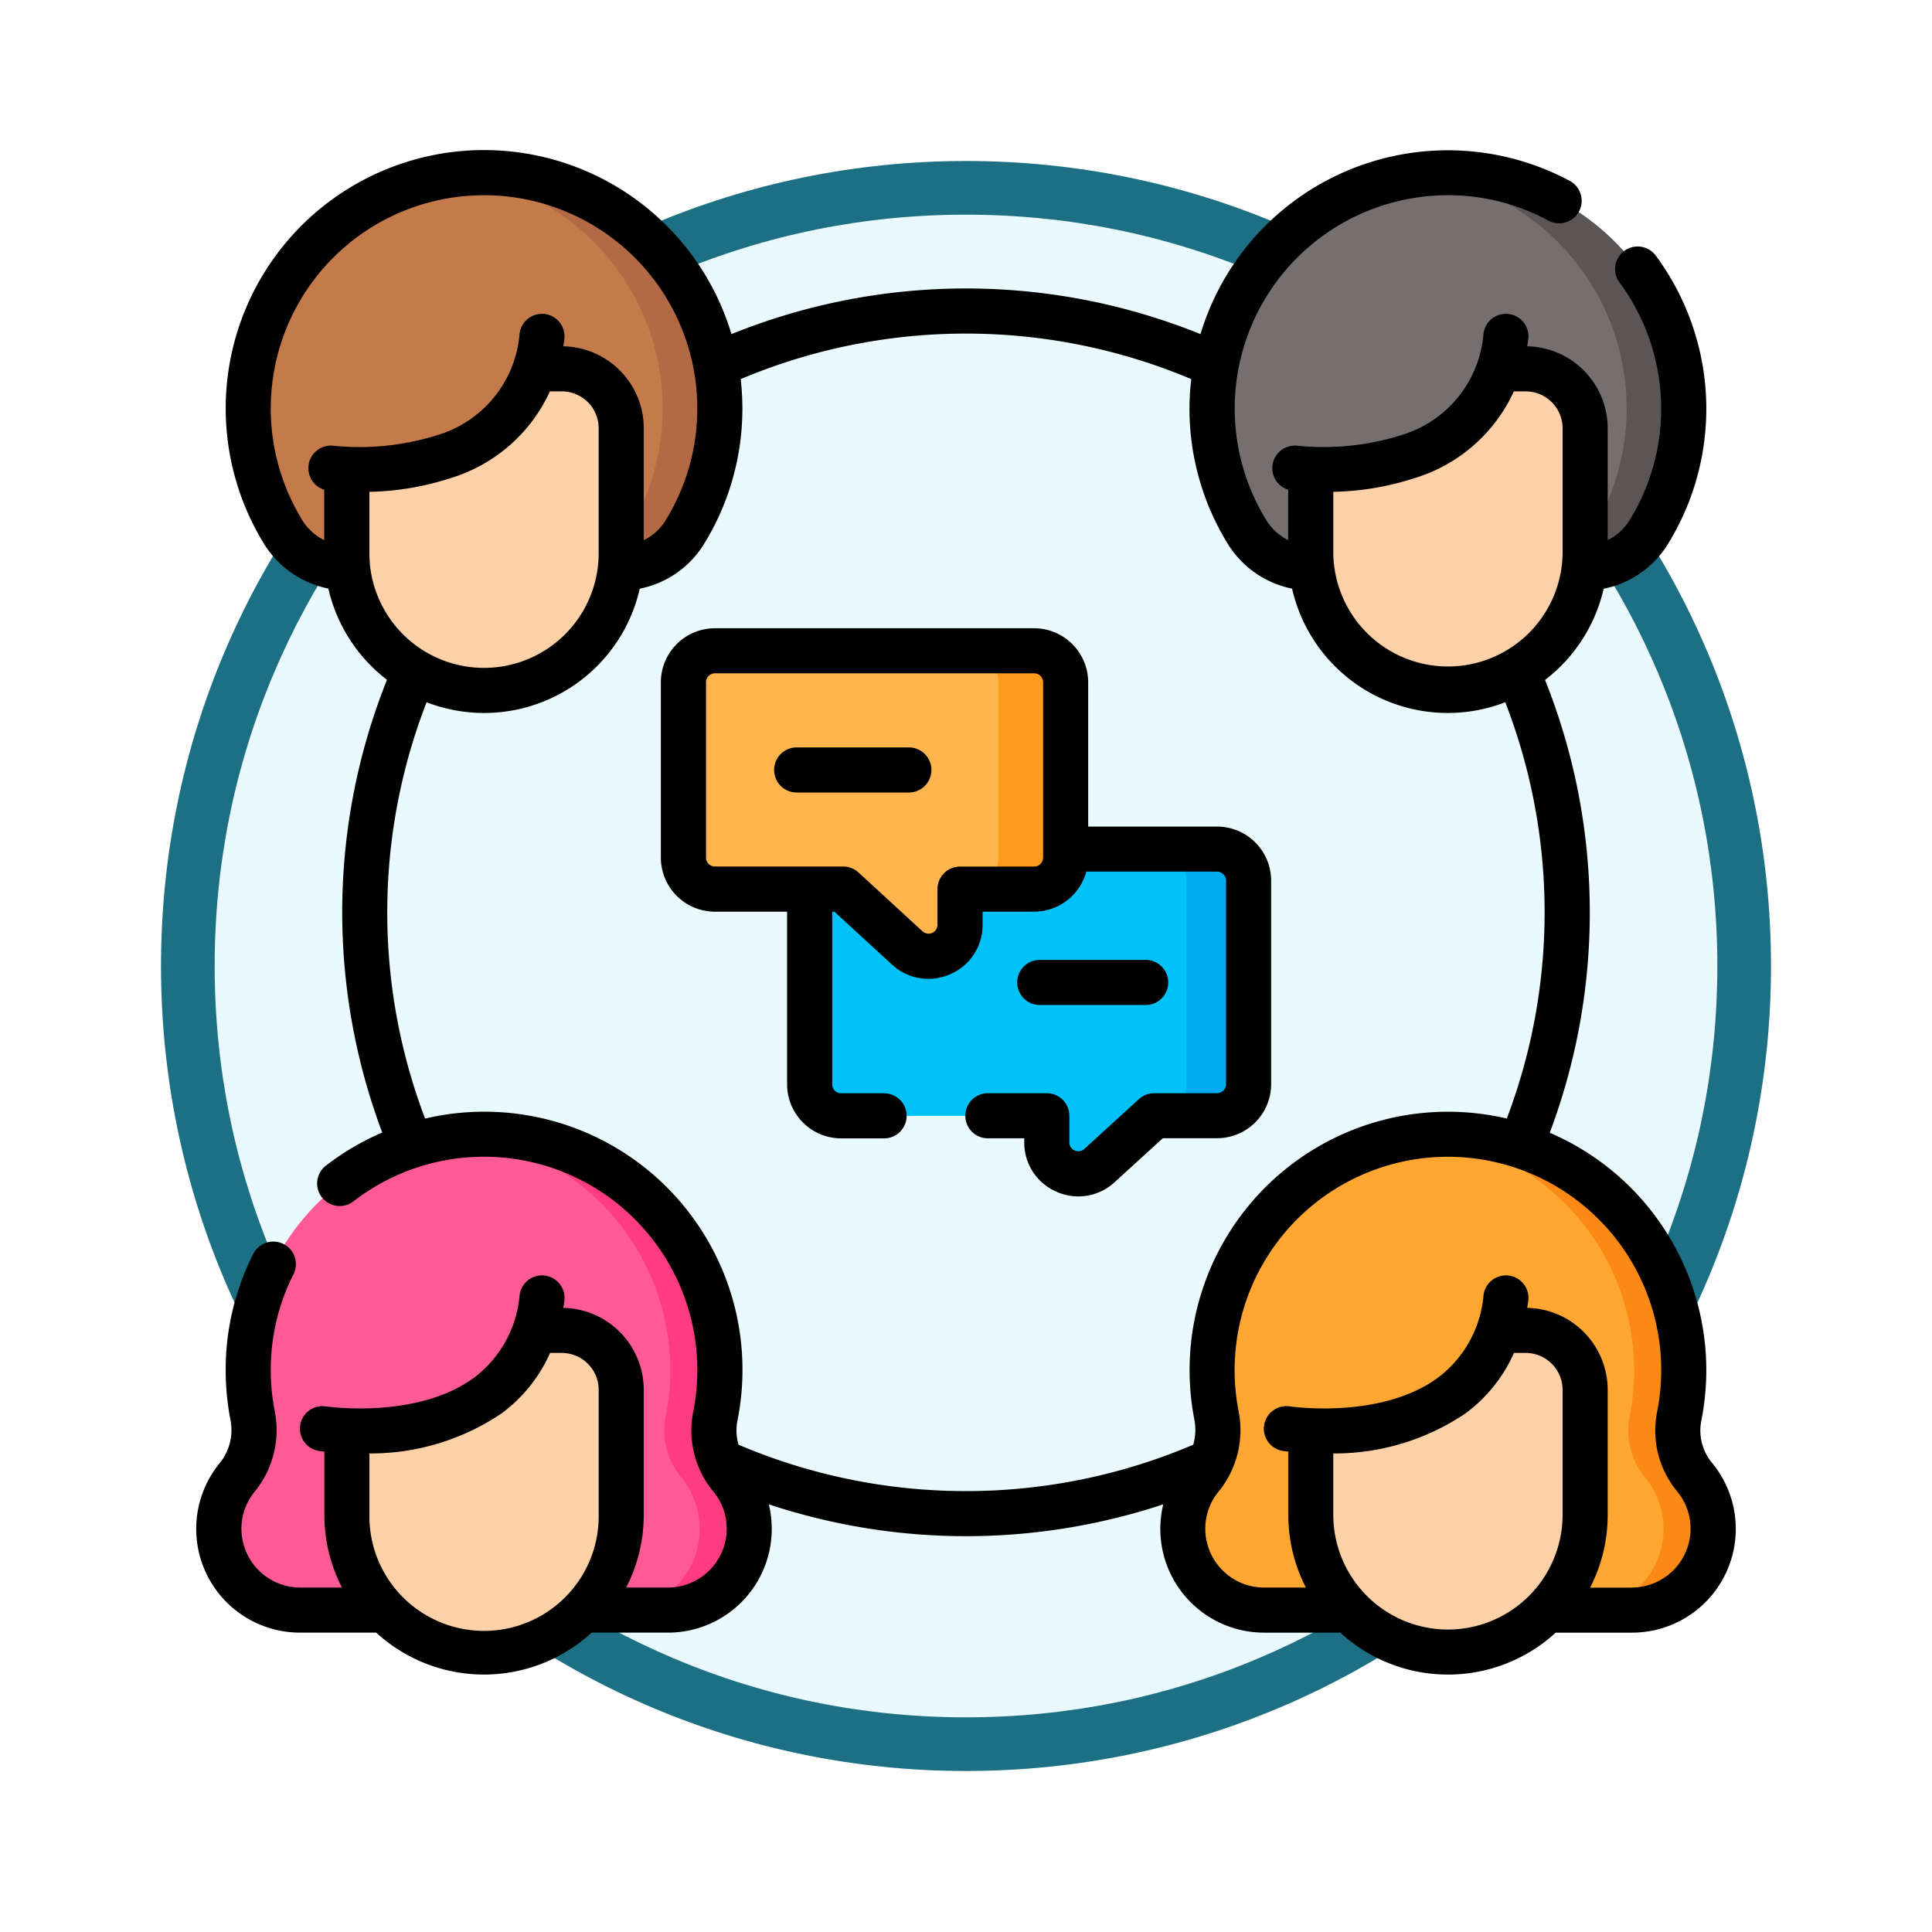 <svg xmlns="http://www.w3.org/2000/svg" xmlns:xlink="http://www.w3.org/1999/xlink" width="108" height="108" viewBox="0 0 108 108">
  <defs>
    <filter id="Path_904820" x="0" y="0" width="108" height="108" filterUnits="userSpaceOnUse">
      <feOffset dy="3" input="SourceAlpha"/>
      <feGaussianBlur stdDeviation="3" result="blur"/>
      <feFlood flood-opacity="0.161"/>
      <feComposite operator="in" in2="blur"/>
      <feComposite in="SourceGraphic"/>
    </filter>
  </defs>
  <g id="Group_1215573" data-name="Group 1215573" transform="translate(-616.999 -1060.131)">
    <g id="Group_1214543" data-name="Group 1214543" transform="translate(0 -257)">
      <g id="Group_1209015" data-name="Group 1209015" transform="translate(625.999 1323.131)">
        <g id="Group_1207774" data-name="Group 1207774" transform="translate(0 0)">
          <g id="Group_1206630" data-name="Group 1206630" transform="translate(0 0)">
            <g id="Group_1185091" data-name="Group 1185091">
              <g id="Group_1179560" data-name="Group 1179560">
                <g id="Group_1173787" data-name="Group 1173787">
                  <g id="Group_1171910" data-name="Group 1171910">
                    <g id="Group_1167341" data-name="Group 1167341">
                      <g id="Group_1166792" data-name="Group 1166792">
                        <g transform="matrix(1, 0, 0, 1, -9, -6)" filter="url(#Path_904820)">
                          <g id="Path_904820-2" data-name="Path 904820" transform="translate(9 6)" fill="#e9f9fd">
                            <path d="M 45 88.5 C 39.127 88.5 33.43 87.35 28.068 85.082 C 22.889 82.891 18.236 79.755 14.241 75.759 C 10.245 71.764 7.109 67.112 4.918 61.932 C 2.65 56.57 1.5 50.873 1.5 45 C 1.5 39.127 2.65 33.43 4.918 28.068 C 7.109 22.889 10.245 18.236 14.241 14.241 C 18.236 10.245 22.889 7.109 28.068 4.918 C 33.43 2.65 39.127 1.5 45 1.5 C 50.873 1.5 56.57 2.65 61.932 4.918 C 67.111 7.109 71.764 10.245 75.759 14.241 C 79.755 18.236 82.891 22.889 85.082 28.068 C 87.35 33.43 88.5 39.127 88.5 45 C 88.5 50.873 87.35 56.57 85.082 61.932 C 82.891 67.112 79.755 71.764 75.759 75.759 C 71.764 79.755 67.111 82.891 61.932 85.082 C 56.57 87.35 50.873 88.5 45 88.5 Z" stroke="none"/>
                            <path d="M 45 3 C 39.329 3 33.829 4.11 28.653 6.299 C 23.652 8.415 19.16 11.443 15.302 15.302 C 11.443 19.16 8.415 23.652 6.299 28.653 C 4.11 33.829 3 39.329 3 45 C 3 50.671 4.11 56.171 6.299 61.347 C 8.415 66.348 11.443 70.84 15.302 74.699 C 19.16 78.557 23.652 81.585 28.653 83.701 C 33.829 85.89 39.329 87 45 87 C 50.671 87 56.171 85.89 61.347 83.701 C 66.348 81.585 70.84 78.557 74.698 74.699 C 78.557 70.84 81.585 66.348 83.701 61.347 C 85.89 56.171 87 50.671 87 45 C 87 39.329 85.89 33.829 83.701 28.653 C 81.585 23.652 78.557 19.16 74.698 15.302 C 70.84 11.443 66.348 8.415 61.347 6.299 C 56.171 4.11 50.671 3 45 3 M 45 0 C 69.853 0 90 20.147 90 45 C 90 69.853 69.853 90 45 90 C 20.147 90 -7.62939453125e-06 69.853 -7.62939453125e-06 45 C -7.62939453125e-06 20.147 20.147 0 45 0 Z" stroke="none" fill="#1d7083"/>
                          </g>
                        </g>
                      </g>
                    </g>
                  </g>
                </g>
              </g>
            </g>
          </g>
        </g>
      </g>
      <g id="grupo_1_" data-name="grupo (1)" transform="translate(627.976 1325.024)">
        <path id="Path_1077348" data-name="Path 1077348" d="M41.654,28.107A13.182,13.182,0,1,0,19.2,28.07,4.259,4.259,0,0,0,22.822,30.1H38.049a4.236,4.236,0,0,0,3.6-2Zm0,0" transform="translate(-14.354 -6.242)" fill="#c47a4a"/>
        <path id="Path_1077349" data-name="Path 1077349" d="M99.022,28.1a4.235,4.235,0,0,1-3.605,2H92.223a4.235,4.235,0,0,0,3.605-2A13.185,13.185,0,0,0,86.211,8.094a13.184,13.184,0,0,1,14.772,12.792A13.131,13.131,0,0,1,99.022,28.1Zm0,0" transform="translate(-71.723 -6.239)" fill="#b26944"/>
        <path id="Path_1077350" data-name="Path 1077350" d="M57.728,91.224a7.669,7.669,0,0,1-7.669-7.669V76.57a3.323,3.323,0,0,1,3.324-3.323h8.691A3.323,3.323,0,0,1,65.4,76.57v6.986a7.668,7.668,0,0,1-7.668,7.669Zm0,0" transform="translate(-41.646 -60.521)" fill="#fdd1a7"/>
        <path id="Path_1077351" data-name="Path 1077351" d="M54.216,62.457c-1.193,9.032-12.27,7.306-12.27,7.306V62.457Zm0,0" transform="translate(-34.897 -51.545)" fill="#c47a4a"/>
        <path id="Path_1077352" data-name="Path 1077352" d="M35.248,343.61a13.182,13.182,0,1,0-25.868-.072,4.2,4.2,0,0,1-.848,3.473,4.544,4.544,0,0,0,3.512,7.428H32.6a4.544,4.544,0,0,0,3.512-7.428,4.1,4.1,0,0,1-.862-3.4Zm0,0" transform="translate(-6.24 -272.328)" fill="#ff5a96"/>
        <path id="Path_1077353" data-name="Path 1077353" d="M103.613,349.9a4.546,4.546,0,0,1-4.544,4.546H96.3a4.544,4.544,0,0,0,3.512-7.43,4.1,4.1,0,0,1-.862-3.4,13.187,13.187,0,0,0-11.548-15.7,13.416,13.416,0,0,1,2.086-.054,13.187,13.187,0,0,1,12.235,15.752,4.1,4.1,0,0,0,.862,3.4,4.523,4.523,0,0,1,1.032,2.884Zm0,0" transform="translate(-72.711 -272.328)" fill="#ff3b82"/>
        <path id="Path_1077354" data-name="Path 1077354" d="M57.728,411.061a7.669,7.669,0,0,1-7.669-7.669v-6.986a3.324,3.324,0,0,1,3.324-3.324h8.691a3.323,3.323,0,0,1,3.323,3.324v6.986a7.668,7.668,0,0,1-7.668,7.669Zm0,0" transform="translate(-41.646 -326.605)" fill="#fdd1a7"/>
        <path id="Path_1077355" data-name="Path 1077355" d="M54.216,382.293c-1.193,9.033-12.27,7.307-12.27,7.307v-7.307Zm0,0" transform="translate(-34.897 -317.629)" fill="#ff5a96"/>
        <path id="Path_1077356" data-name="Path 1077356" d="M362.275,28.107a13.182,13.182,0,1,0-22.458-.037,4.26,4.26,0,0,0,3.628,2.035H358.67a4.238,4.238,0,0,0,3.6-2Zm0,0" transform="translate(-281.092 -6.242)" fill="#756f6f"/>
        <path id="Path_1077357" data-name="Path 1077357" d="M419.64,28.1a4.235,4.235,0,0,1-3.6,2h-3.193a4.231,4.231,0,0,0,3.6-2,13.184,13.184,0,0,0-9.617-20.009A13.185,13.185,0,0,1,421.6,20.887,13.126,13.126,0,0,1,419.64,28.1Zm0,0" transform="translate(-338.457 -6.239)" fill="#5b5555"/>
        <path id="Path_1077358" data-name="Path 1077358" d="M378.345,91.224a7.669,7.669,0,0,1-7.669-7.669V76.57A3.323,3.323,0,0,1,374,73.246h8.691a3.323,3.323,0,0,1,3.324,3.323v6.986a7.669,7.669,0,0,1-7.669,7.669Zm0,0" transform="translate(-308.381 -60.521)" fill="#fdd1a7"/>
        <path id="Path_1077359" data-name="Path 1077359" d="M374.836,62.457c-1.193,9.032-12.27,7.306-12.27,7.306V62.457Zm0,0" transform="translate(-301.634 -51.545)" fill="#756f6f"/>
        <path id="Path_1077360" data-name="Path 1077360" d="M355.866,343.61A13.182,13.182,0,1,0,330,343.539a4.2,4.2,0,0,1-.848,3.473,4.543,4.543,0,0,0,3.512,7.428h20.553a4.544,4.544,0,0,0,3.512-7.428,4.1,4.1,0,0,1-.861-3.4Zm0,0" transform="translate(-272.974 -272.328)" fill="#ffa730"/>
        <path id="Path_1077361" data-name="Path 1077361" d="M424.234,349.9a4.546,4.546,0,0,1-4.544,4.546h-2.773a4.544,4.544,0,0,0,3.512-7.43,4.1,4.1,0,0,1-.862-3.4,13.2,13.2,0,0,0-11.548-15.7,13.414,13.414,0,0,1,2.086-.054,13.2,13.2,0,0,1,12.235,15.752,4.1,4.1,0,0,0,.862,3.4,4.522,4.522,0,0,1,1.032,2.884Zm0,0" transform="translate(-339.448 -272.328)" fill="#fa8916"/>
        <path id="Path_1077362" data-name="Path 1077362" d="M378.345,411.061a7.669,7.669,0,0,1-7.669-7.669v-6.986A3.324,3.324,0,0,1,374,393.082h8.691a3.324,3.324,0,0,1,3.324,3.324v6.986a7.669,7.669,0,0,1-7.669,7.669Zm0,0" transform="translate(-308.381 -326.605)" fill="#fdd1a7"/>
        <path id="Path_1077363" data-name="Path 1077363" d="M374.836,382.293c-1.193,9.033-12.27,7.307-12.27,7.307v-7.307Zm0,0" transform="translate(-301.634 -317.629)" fill="#ffa730"/>
        <path id="Path_1077364" data-name="Path 1077364" d="M226.769,233H205.755a1.762,1.762,0,0,0-1.762,1.762v11.385a1.761,1.761,0,0,0,1.762,1.762h11.494v1.481a1.762,1.762,0,0,0,2.949,1.3l3.052-2.783h3.519a1.762,1.762,0,0,0,1.762-1.762V234.758A1.762,1.762,0,0,0,226.769,233Zm0,0" transform="translate(-169.71 -193.423)" fill="#00c2f8"/>
        <path id="Path_1077365" data-name="Path 1077365" d="M324.05,234.758v11.385a1.762,1.762,0,0,1-1.761,1.761h-3.481a1.761,1.761,0,0,0,1.761-1.761V234.758A1.761,1.761,0,0,0,318.809,233h3.481A1.761,1.761,0,0,1,324.05,234.758Zm0,0" transform="translate(-265.23 -193.423)" fill="#00abef"/>
        <path id="Path_1077366" data-name="Path 1077366" d="M163.762,167.027H181.6a1.762,1.762,0,0,1,1.762,1.762v9.8a1.762,1.762,0,0,1-1.762,1.762h-4.142v1.988a1.762,1.762,0,0,1-2.954,1.3l-3.575-3.286h-7.171A1.762,1.762,0,0,1,162,178.589v-9.8a1.762,1.762,0,0,1,1.762-1.762Zm0,0" transform="translate(-134.774 -138.541)" fill="#ffb54e"/>
        <path id="Path_1077367" data-name="Path 1077367" d="M261.807,168.794v9.8a1.762,1.762,0,0,1-1.762,1.761h-3.76a1.761,1.761,0,0,0,1.762-1.761v-9.8a1.761,1.761,0,0,0-1.762-1.762h3.76A1.762,1.762,0,0,1,261.807,168.794Zm0,0" transform="translate(-213.214 -138.545)" fill="#ff9a1b"/>
        <path id="Path_1077368" data-name="Path 1077368" d="M84.727,73.883a2.823,2.823,0,0,1-.6-2.354,14.445,14.445,0,0,0-8.472-16.1,35,35,0,0,0-.263-25.312,8.944,8.944,0,0,0,3.277-5.1,5.461,5.461,0,0,0,3.584-2.485,14.392,14.392,0,0,0-.671-16.135,1.261,1.261,0,0,0-2.028,1.5A11.872,11.872,0,0,1,80.111,21.2a2.945,2.945,0,0,1-1.217,1.1V16.048a4.588,4.588,0,0,0-4.5-4.582q.033-.193.059-.39a1.26,1.26,0,0,0-2.5-.33,6.463,6.463,0,0,1-4.647,5.7,14.513,14.513,0,0,1-5.774.577,1.261,1.261,0,0,0-.5,2.459V22.3A3,3,0,0,1,59.8,21.169,11.921,11.921,0,0,1,70.251,3.024a11.7,11.7,0,0,1,5.328,1.415,1.26,1.26,0,1,0,1.2-2.218,14.44,14.44,0,0,0-20.648,8.563,34.954,34.954,0,0,0-26.219,0,14.441,14.441,0,1,0-26.143,11.7,5.5,5.5,0,0,0,3.609,2.525,8.949,8.949,0,0,0,3.277,5.1,35,35,0,0,0-.264,25.308,14.34,14.34,0,0,0-3.152,1.853,1.26,1.26,0,1,0,1.545,1.991A11.925,11.925,0,0,1,27.772,71.036,5.338,5.338,0,0,0,28.9,75.485a3.241,3.241,0,0,1,.746,2.083,3.288,3.288,0,0,1-3.284,3.284H24.027a8.866,8.866,0,0,0,.983-4.065V69.8a4.588,4.588,0,0,0-4.5-4.582c.022-.129.043-.259.06-.39a1.26,1.26,0,0,0-2.5-.33,6.46,6.46,0,0,1-2.5,4.586c-3.185,2.392-8.276,1.648-8.326,1.641a1.26,1.26,0,0,0-.388,2.491c.029,0,.132.02.3.039v3.531a8.866,8.866,0,0,0,.983,4.065H5.8A3.288,3.288,0,0,1,2.52,77.568a3.241,3.241,0,0,1,.746-2.083,5.44,5.44,0,0,0,1.111-4.514,11.987,11.987,0,0,1-.218-2.276A11.794,11.794,0,0,1,5.428,63.34a1.26,1.26,0,1,0-2.251-1.134,14.3,14.3,0,0,0-1.537,6.489A14.5,14.5,0,0,0,1.9,71.451a2.931,2.931,0,0,1-.584,2.432A5.8,5.8,0,0,0,5.8,83.372h4.254a8.91,8.91,0,0,0,12.045,0h4.254A5.8,5.8,0,0,0,32,76.2a35.026,35.026,0,0,0,22.05,0,5.8,5.8,0,0,0,5.64,7.173h4.254a8.91,8.91,0,0,0,12.045,0h4.254a5.8,5.8,0,0,0,4.486-9.49Zm-75.054,2.9V73.356a13.086,13.086,0,0,0,7.4-2.247,8.473,8.473,0,0,0,2.7-3.372h.66A2.066,2.066,0,0,1,22.49,69.8v6.986a6.409,6.409,0,1,1-12.817,0ZM68.127,18.826a8.97,8.97,0,0,0,5.521-4.84h.662a2.065,2.065,0,0,1,2.063,2.063v6.986a6.409,6.409,0,0,1-12.817,0V19.6a15.605,15.605,0,0,0,4.571-.776ZM5.914,21.169a11.922,11.922,0,1,1,20.313.033,2.946,2.946,0,0,1-1.216,1.1V16.048a4.588,4.588,0,0,0-4.5-4.582q.032-.193.058-.39a1.26,1.26,0,0,0-2.5-.33,6.462,6.462,0,0,1-4.647,5.7,14.513,14.513,0,0,1-5.774.577,1.261,1.261,0,0,0-.5,2.459V22.3a3,3,0,0,1-1.237-1.128Zm3.758,1.865V19.6a15.609,15.609,0,0,0,4.571-.776,8.97,8.97,0,0,0,5.521-4.84h.662a2.065,2.065,0,0,1,2.063,2.063v6.986a6.408,6.408,0,1,1-12.817,0ZM30.307,72.863a2.8,2.8,0,0,1-.062-1.335A14.43,14.43,0,0,0,12.786,54.637a32.474,32.474,0,0,1,.083-23.274,8.921,8.921,0,0,0,11.917-6.35,5.453,5.453,0,0,0,3.584-2.485,14.391,14.391,0,0,0,2.149-7.907c-.009-.444-.041-.885-.091-1.322a32.437,32.437,0,0,1,25.187,0,14.628,14.628,0,0,0-.1,1.641,14.4,14.4,0,0,0,2.128,7.546,5.5,5.5,0,0,0,3.609,2.526,8.922,8.922,0,0,0,11.917,6.351,32.469,32.469,0,0,1,.085,23.271A14.44,14.44,0,0,0,55.522,68.694a14.508,14.508,0,0,0,.264,2.757,3.049,3.049,0,0,1-.058,1.416,32.44,32.44,0,0,1-25.421,0ZM69.964,83.2a6.416,6.416,0,0,1-6.409-6.409V73.356a13.086,13.086,0,0,0,7.4-2.247,8.475,8.475,0,0,0,2.7-3.372h.66A2.066,2.066,0,0,1,76.373,69.8v6.986A6.416,6.416,0,0,1,69.964,83.2Zm10.277-2.344H77.911a8.867,8.867,0,0,0,.983-4.065V69.8a4.588,4.588,0,0,0-4.5-4.582c.022-.129.043-.259.06-.39a1.26,1.26,0,0,0-2.5-.33,6.46,6.46,0,0,1-2.5,4.586c-3.185,2.392-8.276,1.648-8.326,1.641a1.26,1.26,0,0,0-.388,2.491c.029,0,.132.02.3.039v3.531a8.866,8.866,0,0,0,.983,4.065H59.688A3.288,3.288,0,0,1,56.4,77.568a3.241,3.241,0,0,1,.746-2.084,5.443,5.443,0,0,0,1.111-4.513,11.994,11.994,0,0,1-.218-2.277A11.923,11.923,0,0,1,70.592,56.788,11.93,11.93,0,0,1,81.656,71.036a5.338,5.338,0,0,0,1.124,4.448,3.244,3.244,0,0,1,.746,2.083,3.288,3.288,0,0,1-3.284,3.284Zm0,0" transform="translate(0)"/>
        <path id="Path_1077369" data-name="Path 1077369" d="M188.616,185.026V173.64a3.026,3.026,0,0,0-3.022-3.022h-7.206v-8.064a3.025,3.025,0,0,0-3.022-3.022H157.522a3.025,3.025,0,0,0-3.022,3.022v9.8a3.026,3.026,0,0,0,3.022,3.022h4.035v9.65a3.026,3.026,0,0,0,3.022,3.022h2.4a1.26,1.26,0,1,0,0-2.521h-2.4a.5.5,0,0,1-.5-.5v-9.65h.125l3.214,2.954a2.992,2.992,0,0,0,2.032.8,3.047,3.047,0,0,0,1.229-.262,2.983,2.983,0,0,0,1.807-2.767v-.728h2.881a3.024,3.024,0,0,0,2.915-2.237h7.313a.5.5,0,0,1,.5.5v11.385a.5.5,0,0,1-.5.5h-3.519a1.262,1.262,0,0,0-.85.329l-3.051,2.784a.5.5,0,0,1-.84-.371v-1.481a1.26,1.26,0,0,0-1.26-1.26h-3.295a1.26,1.26,0,1,0,0,2.521h2.034v.221a2.985,2.985,0,0,0,1.8,2.765,3.043,3.043,0,0,0,1.233.263,2.992,2.992,0,0,0,2.024-.8l2.691-2.454h3.031a3.026,3.026,0,0,0,3.022-3.022Zm-12.75-12.672a.5.5,0,0,1-.5.5h-4.142a1.261,1.261,0,0,0-1.26,1.26V176.1a.5.5,0,0,1-.84.37l-3.575-3.286a1.261,1.261,0,0,0-.853-.333h-7.171a.5.5,0,0,1-.5-.5v-9.8a.5.5,0,0,1,.5-.5h17.843a.5.5,0,0,1,.5.5v9.8Zm0,0" transform="translate(-128.535 -132.305)"/>
        <path id="Path_1077370" data-name="Path 1077370" d="M199.715,199.172h-6.271a1.26,1.26,0,0,0,0,2.521h6.271a1.26,1.26,0,1,0,0-2.521Zm0,0" transform="translate(-159.886 -165.284)"/>
        <path id="Path_1077371" data-name="Path 1077371" d="M280.214,272.373a1.26,1.26,0,1,0,0-2.521h-5.923a1.26,1.26,0,0,0,0,2.521Zm0,0" transform="translate(-227.146 -224.085)"/>
      </g>
    </g>
  </g>
</svg>
